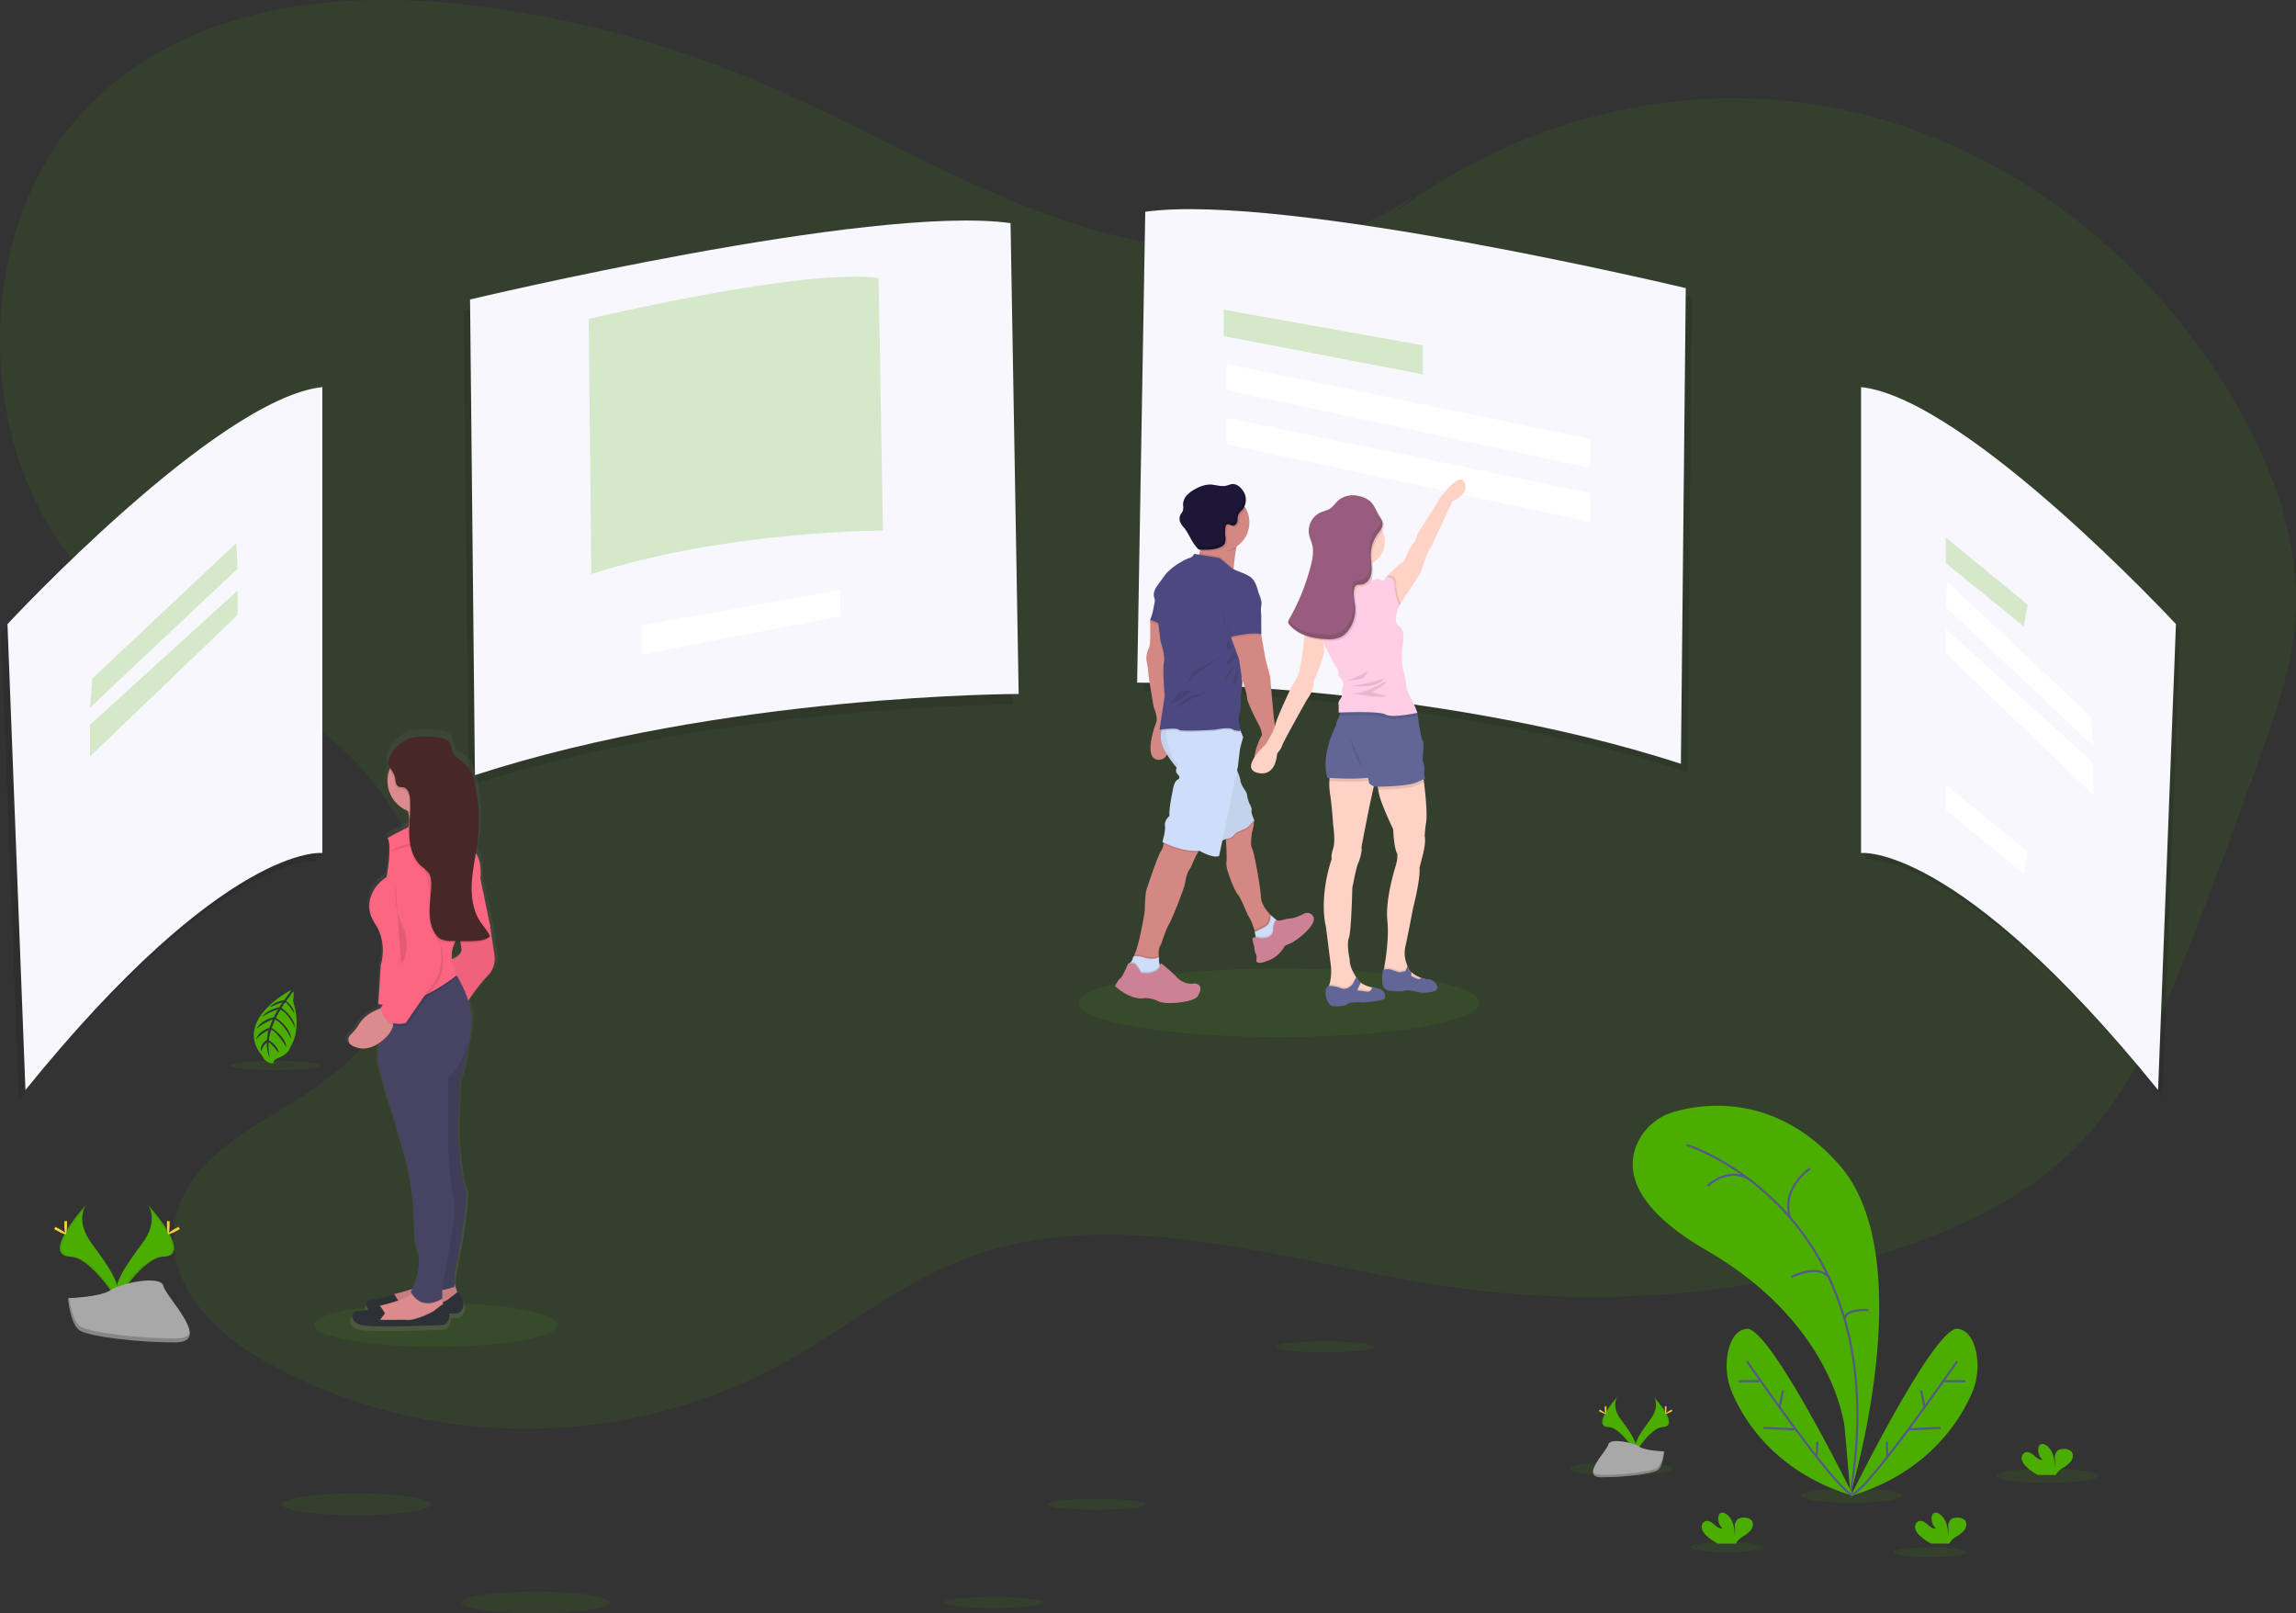 <svg data-name="Layer 1" xmlns="http://www.w3.org/2000/svg" width="1077.87" height="757.27"><rect width="100%" height="100%" fill="#333333" stroke="none"/><defs><linearGradient id="a" x1="2507.03" y1="696.19" x2="2507.03" y2="413.55" gradientTransform="matrix(-1 0 0 1 2766 0)" gradientUnits="userSpaceOnUse"><stop offset="0" stop-color="gray" stop-opacity=".25"/><stop offset=".54" stop-color="gray" stop-opacity=".12"/><stop offset="1" stop-color="gray" stop-opacity=".1"/></linearGradient></defs><path d="M663.83 91.84c-46.25 32.38-106.24 30.29-158.81 13.44S404.16 58.43 352.94 37.11A494.21 494.21 0 0 0 219.32 2.28c-65.28-7.47-138.18 1.63-183.66 54-50.65 58.29-46.76 163.45 8 217 27.87 27.22 64.36 40.58 96.18 61.83s61.3 56.52 58.59 97.52c-2.51 38-31.68 67.12-61.87 85.41-23.33 14.13-52.06 29.56-54.87 58.83-2.72 28.32 21.44 50.51 44.51 63.13 75.26 41.18 168 40.78 243-1 26.74-14.95 51.3-34.79 79.35-46.37 73.65-30.52 154.81.21 232.8 11.44a465.38 465.38 0 0 0 198-14.41c38.62-11.41 77.39-28.85 104.52-61.34 19.57-23.43 31.76-53.07 43.2-82.36q18.3-46.83 35.19-94.33c6.75-19 13.4-38.38 15.15-58.72 3.16-36.85-10.16-73.28-28.3-104.38-43.07-73.9-115.61-125.82-194.17-139.01s-161.67 12.57-222.6 68.94" fill="#4bad00" opacity=".1"/><path d="M540.65 103.4l-3.81 221s137.92 0 255.27 38.1l2.28-223.26S606.18 94.25 540.65 103.4z" opacity=".1"/><path d="M537.65 99.4l-3.81 221s137.92 0 255.27 38.1l2.28-223.26S603.18 90.25 537.65 99.4z" fill="#f7f7fd"/><path d="M471.41 109.73l3.81 221s-137.92 0-255.26 38.1l-2.29-223.26s188.21-44.94 253.74-35.84z" opacity=".1"/><path d="M474.41 104.73l3.81 221s-137.92 0-255.26 38.1l-2.29-223.26s188.21-44.94 253.74-35.84z" fill="#f7f7fd"/><path d="M412.46 130.51l2.05 118.51s-74 0-136.9 20.43l-1.23-119.73s100.94-24.09 136.08-19.21z" fill="#4bad00" opacity=".2"/><path d="M875.68 184.69v218.69s45-5.34 139.45 111.25l8.38-218.69s-98.3-105.92-147.83-111.25z" opacity=".1"/><path d="M873.68 181.69v218.69s45-5.34 139.45 111.25l8.38-218.69s-98.3-105.92-147.83-111.25z" fill="#f7f7fd"/><path d="M148.33 185.69v218.69s-44.96-5.34-139.39 111.25L.51 296.94S98.8 191.02 148.33 185.69z" opacity=".1"/><path d="M151.33 181.69v218.69s-44.96-5.34-139.39 111.25L3.51 292.94s98.29-105.92 147.82-111.25z" fill="#f7f7fd"/><path fill="#4bad00" d="M574.5 145.37l93.43 16.71v13.61l-93.43-17.94v-12.38z" opacity=".2"/><path fill="#fff" d="M394.5 276.87l-93.42 16.71v13.61l93.42-17.94v-12.38zM575.74 170.74l170.76 35.27v13.61l-170.76-36.5v-12.38zM575.74 196.11l170.76 35.26v13.62l-170.76-36.51v-12.37z"/><path fill="#4bad00" d="M913.5 252.31v12.01l36.63 29.76 1.72-10.3-38.35-31.47z" opacity=".2"/><path fill="#fff" d="M913.5 368.31v12.01l36.63 29.76 1.72-10.3-38.35-31.47zM914.08 272.91l-.58 12.02 69.25 65.23-1.14-13.73-67.53-63.52zM913.5 295.23v11.44l69.25 66.39v-14.88l-69.25-62.95z"/><path fill="#4bad00" d="M110.93 254.91l.57 12.02-69.24 65.23 1.14-13.73 67.53-63.52zM111.5 277.23v11.44l-69.24 66.39v-14.88l69.24-62.95z" opacity=".2"/><ellipse cx="204.61" cy="621.88" rx="57" ry="10.26" fill="#4bad00" opacity=".1"/><path d="M69.43 565.47s5.49 7.18-2.54 18-14.65 20-12 26.76c0 0 12.11-20.14 22-20.42s3.39-12.18-7.46-24.34z" fill="#4bad00"/><path d="M69.43 565.47a8.63 8.63 0 0 1 1.12 2.25c9.62 11.3 14.75 21.85 5.5 22.12-8.61.24-19 15.65-21.42 19.54.08.29.18.59.29.88 0 0 12.11-20.14 22-20.42s3.36-12.21-7.49-24.37z" opacity=".1"/><path d="M79.64 574.63c0 2.53-.28 4.58-.63 4.58s-.64-2.05-.64-4.58.36-1.34.71-1.34.56-1.2.56 1.34z" fill="#ffd037"/><path d="M83.15 577.63c-2.22 1.21-4.16 1.94-4.33 1.64s1.5-1.54 3.72-2.75 1.34-.33 1.51 0 1.32-.09-.9 1.11z" fill="#ffd037"/><path d="M40.41 565.47s-5.47 7.16 2.53 18.03 14.65 20 12 26.76c0 0-12.11-20.14-22-20.42s-3.37-12.21 7.47-24.37z" fill="#4bad00"/><path d="M40.41 565.47a9 9 0 0 0-1.12 2.25c-9.62 11.3-14.75 21.85-5.5 22.12 8.62.24 19 15.65 21.42 19.54a7.54 7.54 0 0 1-.29.88s-12.11-20.14-22-20.42-3.35-12.21 7.49-24.37z" opacity=".1"/><path d="M30.2 574.63c0 2.53.28 4.58.63 4.58s.64-2.05.64-4.58-.36-1.34-.71-1.34-.56-1.2-.56 1.34z" fill="#ffd037"/><path d="M26.7 577.63c2.22 1.21 4.15 1.94 4.32 1.64s-1.5-1.54-3.72-2.75-1.34-.33-1.51 0-1.31-.09.91 1.11z" fill="#ffd037"/><path d="M31.94 609.32s15.36-.47 20-3.77 23.62-7.23 24.77-1.94 23.08 26.29 5.74 26.43-40.29-2.7-44.91-5.52-5.6-15.2-5.6-15.2z" fill="#a8a8a8"/><path d="M82.76 628.2c-17.34.14-40.29-2.7-44.91-5.52-3.52-2.14-4.92-9.83-5.39-13.38h-.51s1 12.39 5.59 15.2 27.57 5.66 44.91 5.52c5 0 6.74-1.82 6.64-4.46-.69 1.61-2.6 2.61-6.33 2.64z" opacity=".2"/><ellipse cx="600.5" cy="470.71" rx="94" ry="16.1" fill="#4bad00" opacity=".1"/><path d="M581.54 253.42a13.09 13.09 0 0 0-1 3.07q-.09.4-.18.84c-.6 3.06-1 6.91-1.21 9.15-.1 1.12-.15 1.84-.15 1.84s-21.69-1.45-17.93-5.09a8 8 0 0 0 2-3.6c.11-.39.2-.78.28-1.18a20.28 20.28 0 0 0 .35-2.75v-.7a28.36 28.36 0 0 0-.21-4.49s7.05 0 12.37.57c3.58.41 6.37 1.12 5.68 2.34zM543.94 356.63c-7.39-.24-1.94-15.63-1.09-17.7s-1.26-7.14-1.26-7.14-2.5-14.66-2.5-15.62a39.15 39.15 0 0 0-.84-5.94 10 10 0 0 1 1-5.82c.85-1.33.72-6.66.72-6.66v-6.9l1.65-2.18 4.21 4 1.17 1.1 2.06 7.72-.73 11.06-.39 10.77 2.55 14.9s.89 18.66-6.55 18.41z" fill="#d38884"/><path opacity=".1" d="M546.28 294.5l-6.3-2.62v-1.02l1.64-2.18 4.22 3.98.44 1.84z"/><path d="M543.38 278.74a29.06 29.06 0 0 0-1.75 6.18 27.4 27.4 0 0 1-1.65 5.93l7 2.91z" fill="#4c4981"/><path d="M543.38 278.74a29.06 29.06 0 0 0-1.75 6.18 27.4 27.4 0 0 1-1.65 5.93l7 2.91z" opacity=".05"/><path d="M599.14 431.73l-.58 1.24s-.63 4.11-.63 4.21-1.82 2.84-1.82 2.84l-4.57 1-1.94-.24a27.28 27.28 0 0 0-.52-3.36c-.07-.31-.14-.63-.23-.95a25.68 25.68 0 0 0-3.19-7.24s-3.39-8.36-4.6-9.45-5.82-12.12-5.33-14.78c.26-1.46.05-6.36-.19-10.44-.2-3.33-.42-6.13-.42-6.13l11.51-6.8 1.34 2.11.8 1.25s0 .24-.05.64v.15a21.34 21.34 0 0 1-1 5s-.86 6.18 0 7.27 3.6 15.66 4.21 22.4v.61c.24 3.1 2.16 5.86 4.09 7.88.12.14.25.27.38.4a26.38 26.38 0 0 0 2.74 2.39z" fill="#d38884"/><path d="M589.6 440.76l1.94.24 4.57-1s1.82-2.75 1.82-2.84.63-4.21.63-4.21l.58-1.24.07-.15a24.29 24.29 0 0 1-3.14-2.59c-.11-.1-.22-.2-.32-.31s.65 4-2.83 5.79c-1.69.87-3.08 1.54-4.05 2z" opacity=".1"/><path d="M599.94 432.31l-.65 1.39s-.63 4.11-.63 4.21-1.82 2.84-1.82 2.84l-4.57 1-2.63-.31c0-.53-.09-1.28-.22-2.19-.08-.55-.19-1.16-.34-1.82 1-.45 2.55-1.19 4.54-2.22 3.49-1.79 2.83-5.79 2.83-5.79a27.57 27.57 0 0 0 2.39 2.12c.48.34.87.61 1.1.77z" fill="#ceddf9"/><path d="M599.94 432.31l-.65 1.39s-.63 4.11-.63 4.21-1.82 2.84-1.82 2.84l-4.57 1-2.63-.31c0-.53-.09-1.28-.22-2.19a9.11 9.11 0 0 1 1.66.23s6.24 1.33 6.54-3.61c.18-2.8.76-3.9 1.22-4.33.48.34.87.61 1.1.77z" opacity=".1"/><path d="M599.48 431.98s-1.55-.34-1.86 4.59-6.54 3.61-6.54 3.61-3.06-.76-3.09.51a11.88 11.88 0 0 0 .82 3.42s.18 2.94.76 3.64.21 3.3.21 3.3.24 1.94 5.06 0c0 0 4.3-.89 7.87-6.24.12-.18-.42-.73 2.7-1.85s12-8.3 11.36-11.81a3 3 0 0 0-2.12-2.52 3.65 3.65 0 0 0-2.79.38 22.09 22.09 0 0 1-2.61 1.2 12.81 12.81 0 0 1-3.72.89 14.31 14.31 0 0 0-2.89.55 6 6 0 0 1-3.16.33z" fill="#cc8294"/><path d="M564.16 398.04a8.48 8.48 0 0 0-1.76 2c-1.76 2.69-2.82 6.45-4 8.07-1.54 2.1-2 6.18-2 6.18-.41 2.68-6.09 17-7.63 19.54s-3.68 9.45-3.68 9.45c-1.31 1.64-1.23 4.08-1.1 5.24 0 .2 0 .36.06.47s0 .19 0 .19v.07l-2.1 3.57-6.68-.93-3.45-2.34a11.74 11.74 0 0 0 .75-1.43c1.85-4.12 3.16-11.48 3.16-11.48s1.86-8.4 1.72-10.36a78.49 78.49 0 0 1 .55-8s5.26-16.05 6.94-18.65a7.48 7.48 0 0 0 1.26-3.45 2.9 2.9 0 0 0 0-.75l2.26-2.25s18.6 2.55 15.7 4.86z" fill="#d38884"/><path d="M544.12 448.48v.79l-2.1 3.57-6.68-.93-3.45-2.34a11.74 11.74 0 0 0 .75-1.43c1.68-.48 5.52.88 5.52.88s4.15.79 5.9-.48c0-.01.02-.04.06-.06z" opacity=".1"/><path d="M542.49 458.01l-6.78 1.62-6.22-4.6.32-2.59a4.47 4.47 0 0 0 1.14-1 4.1 4.1 0 0 0 .9-1.86c.36-1.91 6.27.18 6.27.18s4.32.82 6-.55a10.54 10.54 0 0 0 .32 3.74 2.79 2.79 0 0 0 1 1.49c1.73 1.19-2.95 3.57-2.95 3.57z" fill="#ceddf9"/><path d="M542.49 458.01l-6.78 1.62-6.22-4.6.32-2.59a4.47 4.47 0 0 0 1.14-1h1.36c1 .1 3.5 4.55 3.5 4.55 6.14.41 8-1.6 8.63-3.08a2.79 2.79 0 0 0 1 1.49c1.73 1.23-2.95 3.61-2.95 3.61z" opacity=".1"/><path d="M535.81 456.74s-2.46-4.45-3.5-4.54a23.54 23.54 0 0 0-2.64 0s-2.72 6.45-3.72 7-2.46 3.64-2.46 3.64 7.2 7 14.16 5.63a14.43 14.43 0 0 1 6.38 1.59c3.22 1.68 16.67.41 18.31-2.54 1.22-2.22 1.71-3.83.63-5a2.92 2.92 0 0 0-2.53-.86c-1.69.23-5.49.19-8.82-3.9 0 0-6.14-5.62-6.64-5.63s.41 5.25-9.17 4.61z" fill="#cc8294"/><path d="M588.78 385.72l-.05.06c-.42.46-3.38 3.71-4.28 3.94a42.75 42.75 0 0 0-4.36 1.93s-1.82 2.43-3.27 2.55a5.71 5.71 0 0 0-1.28.34c-.2-3.33-.42-6.13-.42-6.13l11.51-6.78 1.34 2.11c.3.85.64 1.64.75 1.89z" opacity=".1"/><path d="M546.94 338.93s-4.48 5.84 0 13.59a45.27 45.27 0 0 0 9.21 11.63l15.26 31.62s4-2.18 5.46-2.3 3.27-2.54 3.27-2.54a42.36 42.36 0 0 1 4.36-1.94c1-.24 4.33-4 4.33-4s-1.67-3.63-1.3-4.6-1.09-3.4-1.09-3.4a20 20 0 0 1-1-3.75c0-1-1.58-3.27-1.58-3.27s-1.57-2.43-1.57-3.76-2.35-6.58-2.35-6.58l-.61-23z" fill="#ceddf9"/><path d="M588.78 384.99s-3.36 3.75-4.33 4a42.36 42.36 0 0 0-4.36 1.94s-1.82 2.42-3.27 2.54a11.6 11.6 0 0 0-3 1.07c-1.3.59-2.47 1.23-2.47 1.23l-15.27-31.62a33.07 33.07 0 0 1-3.71-3.8 52.47 52.47 0 0 1-5.5-7.83 13.11 13.11 0 0 1-1.74-9.43 10.85 10.85 0 0 1 1.74-4.15l10.86-.77 21.63-1.54.18 6.81.4 16.19s.35.81.79 1.88a20.55 20.55 0 0 1 1.51 4.66c0 1.34 1.57 3.76 1.57 3.76s1.58 2.3 1.58 3.27a20.28 20.28 0 0 0 1 3.76s1.46 2.42 1.1 3.38 1.29 4.65 1.29 4.65z" opacity=".05"/><path d="M564.16 398.04a8.48 8.48 0 0 0-1.76 2c-6.59.48-14.25-3-16.24-3.92a2.9 2.9 0 0 0 0-.75l2.26-2.25s18.64 2.61 15.74 4.92z" opacity=".1"/><path d="M583.6 346.1s-1 3.39-1.33 4.84-1.09 8.61-1.09 8.61l-.42 2-6.92 33-1.51 7.17c-2.66 1.46-9.32-2.43-9.32-2.43-7.76.86-17.33-4.11-17.33-4.11s1.57-5.09 1.21-7.63 2.18-4.61 2.18-4.61c-.6-2.3 1.57-12.36 1.57-12.36s.49-3.75 2.31-4.72-.24-2.42-.73-3.28a3.71 3.71 0 0 1 .17-2.22 16.44 16.44 0 0 1 .56-1.65c-4.62-4.62-5.33-11.84-5.34-15.85a25.62 25.62 0 0 1 .13-2.93l10-1.75 21.85-3.82 2.23 6.86.56 1.72z" fill="#ceddf9"/><path d="M581.54 253.42a13.09 13.09 0 0 0-1 3.07q-.09.4-.18.84c-2.11 1.37-3.41 1.38-6.11 1.38-.93 0-1.45-1.78-2.33-2 0 0-1.32-4.76-1.69-.75-2.54-.52-4.73 1.46-6.53-.27v-.7a28.36 28.36 0 0 0-.21-4.49s7.05 0 12.37.57c3.58.42 6.37 1.13 5.68 2.35z" opacity=".1"/><path d="M586.54 245.26a13.52 13.52 0 0 1-16.21 13.23 13.5 13.5 0 1 1 14.48-19.86 13.26 13.26 0 0 1 1.73 6.63z" fill="#d38884"/><path d="M579.15 266.48c-.1 1.12-.15 1.84-.15 1.84s-21.69-1.45-17.93-5.09a8 8 0 0 0 2-3.6l9.41 1.54s2.66 2.06 4.72 4a8.55 8.55 0 0 0 1.95 1.31zM582.39 343.63a7 7 0 0 1-2.85-.21 5.78 5.78 0 0 1-1.15-.51c-1.82-1.09-7.87.25-7.87.25s-16.48 1.09-17.21 0c-.41-.63-3.32-.54-5.7-.35-1 .08-1.85.18-2.46.24a10.85 10.85 0 0 1 1.74-4.15l10.86-.77 21.85-3.82 2.23 6.86a24.63 24.63 0 0 0 .56 2.46z" opacity=".1"/><path d="M572.45 261.9l-11.82-1.94a3.52 3.52 0 0 1-2.23 1.94c-1.57.36-8.6 4-11.75 8.36l-3.15 4.37s-2.55 3.15-1.7 5.69 1.82 11.15 1.82 11.15l1.21 9.57s2.3 6.91 1.58 9.94.36 15.75.36 15.75l-2.42 15.75s8.23-1.09 9 0 17.21 0 17.21 0 6-1.34 7.87-.25a6.58 6.58 0 0 0 4 .73s-1.45-5-.61-7.75.61-7.88.61-7.88 1.21-7.39.6-8.72 1.34-6.18 1.34-6.18l6.42-33.8s-.78-6.06-4.21-8.12-7.3-2.67-9.36-4.6-4.77-4.01-4.77-4.01z" fill="#4c4981"/><path d="M577.94 295.22v4l3.73 10.06 1.35 9.33s2.43 6.66 2.43 9 5.93 13.45 5.93 13.45 1.62 3.76.81 4.48-7.83 16.72 1 16.24 6.06-17.2 6.06-17.2l-1.21-7.27s-1.7-18.18-1.7-19.51c0 0-2.18-7.75-2.42-9.45s-1.82-10.3-1.82-10.3l-1.33-5.57z" fill="#d38884"/><path opacity=".1" d="M573.69 307.82l-13.17 7.54-4.09 6.18 5.45-5.54 11.81-8.18zM569.7 322.26s-6 3.91-8.82 3.91-9.36 6.72-9.36 6.72 9.27-6 10-5.81 8.18-4.82 8.18-4.82zM554.34 324.35s-5.63 5.09-4.18 5.64 9-5.64 9-5.64zM579.24 306.18s-4.36 5.91-3.18 5.82 4.54-3.46 4.54-3.46zM579.87 312s-4.72 5.36-4.54 6.72 4.54-6.72 4.54-6.72zM581.06 314.68s-3.18 5.68-1.82 6.86 1.82-6.86 1.82-6.86zM576.94 300.09s-2.37 4-.64 4.27 1.9 0 1.9 0zM577.6 285.46a41.76 41.76 0 0 1-2.42 7.13 33.06 33.06 0 0 1-.94-3.57 24.36 24.36 0 0 1 3.36-3.56zM584.81 238.63a5.88 5.88 0 0 1-.91 1.41 10.44 10.44 0 0 0-1.64 1.88 10.09 10.09 0 0 0-.59 3.21c-.18 1.08-.86 2.28-2 2.31a4.06 4.06 0 0 1-1.6-.48 1.63 1.63 0 0 0-1.59.05 1.78 1.78 0 0 0-.51 1.2 15.87 15.87 0 0 0-.16 2.84c0 .38 0 .75.06 1.13a6.35 6.35 0 0 1-.21 3.6 4.36 4.36 0 0 1-2.24 1.8 13.85 13.85 0 0 1-3.14.88 34.52 34.52 0 0 1-6.19.2 1.53 1.53 0 0 1-.56-.09.79.79 0 0 1-.24-.15 18.93 18.93 0 0 0 .37-3.45 13.5 13.5 0 1 1 21.15-16.34z"/><path d="M579.17 227.2c-1.24-.13-2.41.53-3.63.8-2.51.55-5.08-.59-7.66-.58a14.22 14.22 0 0 0-6.3 1.88 15.21 15.21 0 0 0-4.2 2.94 6.85 6.85 0 0 0-2 4.62 7.57 7.57 0 0 1-.09 3 8.45 8.45 0 0 1-.92 1.4 4.16 4.16 0 0 0-.43 3.47 11.51 11.51 0 0 0 2.07 3.1c1.66 2.13 2.7 4.68 4.19 6.94a21.6 21.6 0 0 0 2.18 2.77 1.54 1.54 0 0 0 .47.37 1.44 1.44 0 0 0 .55.08c3.16.09 6.43.16 9.34-1.08a4.27 4.27 0 0 0 2.24-1.8 6.35 6.35 0 0 0 .22-3.6 16.49 16.49 0 0 1 .09-4 1.76 1.76 0 0 1 .51-1.19 1.6 1.6 0 0 1 1.6-.05 4.36 4.36 0 0 0 1.59.48c1.09 0 1.78-1.24 2-2.32a5.44 5.44 0 0 1 2.23-5.09 7.7 7.7 0 0 0 1.37-6.83c-.72-2.25-2.92-5.06-5.42-5.31z" fill="#1e1637"/><path d="M592.14 284.63a15.74 15.74 0 0 0 0 5c-.12 1.34 0 8.73 0 8.73-4-1.22-14.17 1.21-14.17 1.21l-1.21-3.63a9 9 0 0 1-1.52-3 33.25 33.25 0 0 1-.94-3.58 74.25 74.25 0 0 1-1.19-7.61c-.51-3.85 5.22-8 9.56-10.3s8.14 7.51 8.14 7.51 1.81 3.77 1.33 5.67z" opacity=".1"/><path d="M592.14 283.94a15.79 15.79 0 0 0 0 5c-.12 1.33 0 8.72 0 8.72-4-1.21-14.17 1.21-14.17 1.21l-1.21-3.63a8.9 8.9 0 0 1-1.52-3 33.06 33.06 0 0 1-.94-3.57 74.69 74.69 0 0 1-1.19-7.61c-.51-3.86 5.22-8 9.56-10.31s8.14 7.51 8.14 7.51 1.81 3.74 1.33 5.68z" fill="#4c4981"/><path d="M584.45 232.51a8 8 0 0 0-.89-1.95c.06.17.12.33.17.5a7.7 7.7 0 0 1-1.37 6.83 5.44 5.44 0 0 0-2.23 5.09c-.17 1.08-.86 2.27-2 2.31a4.06 4.06 0 0 1-1.6-.48 1.63 1.63 0 0 0-1.59.05 1.78 1.78 0 0 0-.51 1.2 16.4 16.4 0 0 0-.09 4c.11 1.22.35 2.53-.22 3.61a4.45 4.45 0 0 1-2.24 1.8c-2.91 1.24-6.18 1.17-9.34 1.08a1.45 1.45 0 0 1-.55-.09 1.29 1.29 0 0 1-.47-.37 19.4 19.4 0 0 1-2.18-2.77c-1.49-2.26-2.53-4.8-4.19-6.94-.45-.58-1-1.15-1.37-1.76v.12a11.07 11.07 0 0 0 2.07 3.1c1.65 2.13 2.7 4.68 4.18 6.94a20.83 20.83 0 0 0 2.19 2.77 1.5 1.5 0 0 0 .46.37 1.47 1.47 0 0 0 .55.08c3.16.09 6.44.16 9.34-1.08a4.27 4.27 0 0 0 2.24-1.8 6.35 6.35 0 0 0 .22-3.6 17.58 17.58 0 0 1 .09-4 1.85 1.85 0 0 1 .51-1.19 1.6 1.6 0 0 1 1.6-.05 4.36 4.36 0 0 0 1.59.48c1.1 0 1.78-1.24 2-2.32a9.82 9.82 0 0 1 .59-3.21 10.06 10.06 0 0 1 1.64-1.88 7.72 7.72 0 0 0 1.4-6.84z" opacity=".2"/><path d="M681.94 235.14l-8.64 18.36s-1.27 3.45-2.09 4.09-4.45 11.54-4.45 11.54l-9.27 14.28-.63 1-3.63-1-2.55-9.52.15-2.76v-.35s5.72-6 7-6.45c0 0 1 .12 2.9-4.53s3.64-5.65 3.64-5.65l1-3.36 10.73-17.09s9-12.89 11.45-7.17-5.61 8.61-5.61 8.61zM646.06 365.56a2.07 2.07 0 0 1-.29.88c-1 1.46-6.63 31.17-6.63 31.17.45 2-.82 6-1.64 7.82s-2.64 11.26-2.64 11.26-.45 20.36-1.62 23.54.37 10 .37 10c-.11 3.13 1.77 6.45 2.89 8.13l.22.32c.36.52.6.82.6.82a4.84 4.84 0 0 0 1.27 1.57l.26.2a14.68 14.68 0 0 0 5.09 2.15h.18c.72.16 1.2.23 1.2.23l.45 2.46-4.81 1-9.18.63s-10.82.83-8.36-4a7.65 7.65 0 0 0 .44-1 7.61 7.61 0 0 0 .25-.72c1.48-4.63.48-10.26.48-10.26l-2.09-16.44c-3.45-15.27 2.71-32.26 2.71-32.26s-.53-1.36.65-4.81 0-11 0-11-.63-9.72-1.45-14.53a29.46 29.46 0 0 1-.33-6.13 30.51 30.51 0 0 1 .33-3.58l20.71-2.75s1.19 3.37.94 5.3z" fill="#ffd2c6"/><path d="M645.77 466.13l-4.81 1-9.18.63s-10.82.83-8.36-4a7.65 7.65 0 0 0 .44-1 7.61 7.61 0 0 0 .25-.72 17 17 0 0 1 5.48 1.1c3.08 1.19 5.4-1.91 5.4-1.91l1.5-2.86.22-.41c.36.52.6.82.6.82a5 5 0 0 0 1.53 1.77l-.26.53-1.45 3.06s1.86.19 4.4.6a2 2 0 0 0 2.4-1.31h.18c.72.16 1.2.23 1.2.23z" opacity=".1"/><path d="M650.22 468.39c-.36 1.64-10.49 2.14-10.49 2.14s-5.64-.54-7.22.77-6.23 1-6.41 1-2.63-.09-3.59-4.49 1.25-5 1.35-5.07a16.59 16.59 0 0 1 5.73 1.11c3.08 1.19 5.4-1.91 5.4-1.91l1.72-3.27c.36.52.6.82.6.82a5 5 0 0 0 1.53 1.77l-1.71 3.59s1.86.19 4.4.59a2.11 2.11 0 0 0 2.58-2 2.41 2.41 0 0 0 0-.27s1.58.46 3.54 1a3.65 3.65 0 0 1 2.57 4.22z" fill="#626696"/><path d="M669.31 387.22c-.24 1.45-.49 5.21-.49 5.21.85 3.15-1.33 10.63-1.33 10.63l-1.09 4.27c.48 5.45-3 18.78-3 18.78s-2.33 12.36-3.54 17.69a14.63 14.63 0 0 0 .63 8.91l.09.22c0 .1.05.2.07.3a3.09 3.09 0 0 0 .14.43 6.39 6.39 0 0 0 1.19 2 5.89 5.89 0 0 0 .65.67 13.21 13.21 0 0 0 3.86 2.38l.61.24a18.85 18.85 0 0 0 1.93.6h.22l-.49 2.86-6.42-1.65-8.6-2.79-4.17-2.34s0-.23.13-.67a.22.22 0 0 0 0-.08c0-.19.08-.41.13-.67.66-3.75 2.3-14.24 1.48-22-1-9.57 3-22.78 3.93-25.92a15.67 15.67 0 0 0 .73-5.58c-1.58-2.3-1.94-11.51-1.94-11.51s-2.91-5.94-5.31-12.24a31.27 31.27 0 0 1-1.73-6.37 21.59 21.59 0 0 1-.35-4.65s19.51-17.81 21.65-.57c.07.59.14 1.14.21 1.69 1.9 15.85 1.04 18.75.81 20.16z" fill="#ffd2c6"/><path d="M669.31 459.63l-.49 2.86-6.42-1.65-8.6-2.79-4.23-2.42s0-.23.13-.67a.22.22 0 0 0 0-.08c0-.19.08-.41.13-.67h.6a7.9 7.9 0 0 1 3.6.49c1.4.52 3.24 1.12 3.61.87a4.56 4.56 0 0 1 2.06-.36l.89-2 .14-.3a6.28 6.28 0 0 0 1.19 2 7.71 7.71 0 0 0 .69.71v.69l-.05 1a12.52 12.52 0 0 0 3.09 1.42 1.78 1.78 0 0 0 .86 0l.61.24a18.85 18.85 0 0 0 1.93.6z" opacity=".1"/><path d="M666.09 465.76c-1.79-.51-6.11-1.34-6.81-.7s-6.69 0-6.69 0a3.64 3.64 0 0 1-3.09-1.81c-1.25-1.94-.24-8.21-.24-8.21h.44l.74-.08a8 8 0 0 1 3.6.48c1.4.53 3.24 1.13 3.61.88a4.47 4.47 0 0 1 2.06-.37l1-2.25a6.39 6.39 0 0 0 1.19 2 6.52 6.52 0 0 0 .69.7l-.09 1.67a12.79 12.79 0 0 0 3.09 1.43 1.25 1.25 0 0 0 1.48-.47 1.19 1.19 0 0 0 .11-.25 11.06 11.06 0 0 0 2.54.84 4.64 4.64 0 0 1 5 3.56c.95 2.79-6.84 3.09-8.63 2.58z" fill="#626696"/><path d="M646.06 365.56l-1.11.34a15.5 15.5 0 0 1-2.67.56c-5.74.81-15.19.32-18.19.13a30.51 30.51 0 0 1 .33-3.58l20.71-2.75s1.18 3.37.93 5.3z" opacity=".1"/><path d="M664.13 360.53s-7.6 1.18-13.79 2.53c-2.06.45-4 .93-5.39 1.38a16.43 16.43 0 0 1-2.67.57c-6.89 1-19.13.07-19.13.07-3.36-10.9 4.08-24.63 4.08-24.63-.17-1.09 1.55-4.44 1.55-4.44v-.11l1.06-3.89h28.25l.35 1.67.72 3.4 4.44 21.07z" fill="#626696"/><path d="M668.51 367.14l-.17.07-3.31 1.47c-3.58 1.65-14.29 2-18 2a21.59 21.59 0 0 1-.35-4.65s19.51-17.81 21.65-.57c.04.58.11 1.17.18 1.68z" opacity=".1"/><path d="M669.03 365.45l-.69.31-3.31 1.47c-3.64 1.68-14.7 2-18.24 2h-.93c-1.63-.05-3.27-1.58-3.27-2 0-.22-.17-1.3-.31-2.22-.13-.74-.23-1.38-.23-1.38a87.45 87.45 0 0 1-11-5.69c-2.77-1.89-2.07-15.32-1.54-22.07.19-2.33.36-3.86.36-3.86l28.6 1.67 4 .23 2.29.51.61.13s1.65 12 2.46 13 .28 4.36.18 6.28a11.42 11.42 0 0 1-.27 2.45s1.18 3.36.91 5.24a10.47 10.47 0 0 0 .38 3.93z" fill="#626696"/><circle cx="638.41" cy="254.14" r="11.72" fill="#ffd2c6"/><path d="M632.69 259.02s.81 11.1-1.46 13.65a103.38 103.38 0 0 1-8.18 7.36l1.82 7.54 10.27 1.18 12-12.81-2.73-3.31s-2.09-7.09-.37-10.63-11.35-2.98-11.35-2.98z" fill="#ffd2c6"/><path d="M657.49 283.41l-.63 1-3.63-1-2.55-9.52.15-2.76.75-1.08s4 .09 3.83 3.73c-.17 3.18 1.65 8.42 2.08 9.63zM665.39 336.01s-2.89.64-6.2 1.07-7.13.66-8.7-.26c-2.63-1.56-16.88-1.11-21-.95h-.7l1.06-3.89h28.25l.35 1.67 4 .23 2.29.51c.42.98.65 1.62.65 1.62z" opacity=".1"/><path d="M650.86 270.76s4 .09 3.82 3.73 2.18 9.9 2.18 9.9l-.91 2.09s-1.27 5.09-.27 6.36 4.63 1.27 2.54 11.72c0 0-.45 7.82.64 10.36s1.09 8.63 2.72 11.18a60.33 60.33 0 0 1 3.82 8.45s-11.81 2.63-14.9.82-22.08-.91-22.08-.91.09-3.18 0-3.55a2.94 2.94 0 0 1 .45-2.31c.64-.87 1.64-2.32 1.09-3.59s1.36-3.15.36-5.12-2.21-2.36-2-3.44a4.63 4.63 0 0 0-1.12-3.44c-.72-.91-5.63-10.51-5.63-10.51l-.82-4.48s-6.32-4.63-6.2-6.81 2.39-5.21 2.39-5.21l6.08-6s3.37 3.63 6.64 2.36 10.3-7.36 10.3-7.36 2.51-1.36 2.69-2.36 1.73-.09 1.73-.09 2.27-1.25 2.72-.81a8 8 0 0 0 2.46.81z" fill="#ffcde5"/><path d="M616.51 289.69l-1.93 1.52a25.55 25.55 0 0 0-2.43 9.9 130.57 130.57 0 0 1-2.45 15.34l-3.82 6.83s-6.27 13.17-7.09 16.67-4.54 9.41-4.54 9.41-12.63 11.35-3.82 13.4 9.09-9 9.09-9 2-2.27 2.39-3.82 11.51-21.31 11.51-21.31 3.91-5.32 3.09-8.14c0 0 5.09-12 5.09-15a52.71 52.71 0 0 0-.82-7.48l.82-6.27z" fill="#ffd2c6"/><path d="M642.68 314.74s-8.9 4.66-10.63 4.91 7.54-1 7.54-1zM649.94 318.37s-11.81 4-17 3.28c0-.02 12.92 2.45 17-3.28z" opacity=".1"/><path d="M650.68 319.68s-10.64 6.69-16.9 5.6c0 0 14.63 2.91 16.9 1.36l-6.54-1.81s7.26-3.85 6.54-5.15zM638.43 233.51a11.06 11.06 0 0 0-9 1.69c-1.82 1.43-3 3.62-5.08 4.69a27.21 27.21 0 0 1-3.32 1.17 9.59 9.59 0 0 0-5.85 10.32c.32 1.8 1.16 3.46 1.58 5.24.74 3.17.08 6.49-.72 9.65a101.73 101.73 0 0 1-10.1 25.05 2.66 2.66 0 0 0-.5 1.68 2.47 2.47 0 0 0 .62 1.07c4.2 4.85 11 6.52 17.45 6.74a13.48 13.48 0 0 0 6.92-1.15 10.48 10.48 0 0 0 3.37-3.09 16.42 16.42 0 0 0 3.14-10.56c-.17-3.05-1.19-6.13-.42-9.08a2.32 2.32 0 0 1 .54-1.11c.69-.71 1.84-.52 2.82-.64 2.67-.31 4.39-3.12 4.71-5.79s-.35-5.35-.37-8a16.86 16.86 0 0 1 3.17-9.89c.89-1.22 2-2.42 2.32-3.95.38-1.92-.73-3.33-1.69-4.84-1.49-2.36-2.22-5.11-4.49-6.91a12.11 12.11 0 0 0-5.1-2.29z" opacity=".1"/><path d="M637.7 232.78a11 11 0 0 0-8.94 1.69c-1.82 1.44-3 3.63-5.09 4.7a29 29 0 0 1-3.32 1.16 9.59 9.59 0 0 0-5.85 10.3c.32 1.8 1.16 3.46 1.58 5.24.74 3.17.09 6.49-.72 9.65a101.54 101.54 0 0 1-10.09 25 2.56 2.56 0 0 0-.5 1.68 2.31 2.31 0 0 0 .61 1.07c4.2 4.86 11 6.52 17.45 6.74a13.55 13.55 0 0 0 6.92-1.14 10.62 10.62 0 0 0 3.37-3.1 16.43 16.43 0 0 0 3.13-10.56c-.18-3-1.2-6.13-.43-9.08a2.51 2.51 0 0 1 .54-1.11c.7-.71 1.84-.52 2.83-.63 2.66-.31 4.38-3.13 4.7-5.79s-.35-5.35-.36-8a16.76 16.76 0 0 1 3.17-9.88c.88-1.23 2-2.43 2.32-4 .37-1.92-.74-3.32-1.7-4.84-1.49-2.35-2.22-5.11-4.49-6.91a12.11 12.11 0 0 0-5.13-2.19z" fill="#985c7e"/><path d="M633.78 346.39s2.33 10.91 6.21 13.87z" opacity=".1"/><g opacity=".1"><path d="M615.19 253.09a20.8 20.8 0 0 0-.41-1.27c.16.43.26.81.41 1.27zM648.34 243.63a4 4 0 0 1 0 1c-.3 1.53-1.43 2.73-2.32 3.95a16.89 16.89 0 0 0-3.17 9.89c0 2.69.68 5.37.36 8s-2 5.48-4.7 5.78c-1 .12-2.13-.07-2.82.64a2.53 2.53 0 0 0-.55 1.11c-.77 2.95.26 6 .43 9.08a16.43 16.43 0 0 1-3.18 10.55 10.37 10.37 0 0 1-3.37 3.09 13.43 13.43 0 0 1-6.91 1.15c-6.31-.21-13-1.84-17.24-6.51a1.66 1.66 0 0 0-.1.88 2.31 2.31 0 0 0 .61 1.07c4.2 4.86 11 6.52 17.45 6.74a13.55 13.55 0 0 0 6.92-1.14 10.62 10.62 0 0 0 3.37-3.1 16.43 16.43 0 0 0 3.13-10.56c-.18-3-1.2-6.13-.43-9.08a2.51 2.51 0 0 1 .54-1.11c.7-.71 1.84-.52 2.83-.63 2.66-.31 4.38-3.13 4.7-5.79s-.35-5.35-.36-8a16.76 16.76 0 0 1 3.17-9.88c.88-1.23 2-2.43 2.32-4a4.49 4.49 0 0 0-.68-3.13z"/></g><ellipse cx="129.18" cy="500.1" rx="21.16" ry="2.14" fill="#4bad00" opacity=".1"/><path d="M136.58 464.72s-27.6 14.26-13.34 31a5.3 5.3 0 0 0 5.22 3.39s-.78-1.41 2.19-2.54a14.43 14.43 0 0 0 3-1.58 7 7 0 0 0 2.67-3.57s5.65-7.55 1.27-21.52c0 0 .57-4 .07-4.59l-3.35 4.59s3.47 2.33 3.87 5.75c0 0-3.61-5.74-4.4-5.08-.16.13-1.66 2.51-1.66 2.51s6 4.08 6.45 9.37c0 0-3.38-7.41-7-8.47l-2.06 3.73s6.56 4 7.3 10c0 0-3.81-7.62-7.7-9.15l-1.53 3.94s6.32 4 6.9 9c0 0-5.29-8.36-7.19-8.09 0 0-1.19 3.7-1 4.84 0 0 4.48 3 4.56 5.93 0 0-4.13-5.22-4.77-4.87 0 0-.26 5.24 1 8a15.9 15.9 0 0 1-1.83-8 8.69 8.69 0 0 0-2.64 4.26s-1.19-2.89 2.72-5.53c0 0 .37-4.08.82-4.58 0 0-4.23 2.06-6 4.6 0 0 .66-3.78 6.4-5.66l1.46-4s-5.74 2.43-7.52 4.57c0 0 1.28-3.75 8-5.55l2-3.68s-5.1 1.72-7.59 3.68c0 0 1.93-3.23 8.2-4.71l1.62-2.31s-3.71 1.33-4.74 1.8-1.24.24-1.24.24a13.28 13.28 0 0 1 6.64-3s3.45-4.47 3.2-4.72z" fill="#4bad00"/><path d="M224.83 561.47c2.89 1.71 7.41 2.82 13.1-.85l-.06 8.11c.41 5.57 7.28 25.83 7.28 25.83l4.85 16.68a130.43 130.43 0 0 1 5.34 36.27 34.66 34.66 0 0 0 1.55 11.42c2.58 7-1 16-2.58 19.33-2.88 1-5.85 1.75-8 2.25a5.48 5.48 0 0 0-.72.22v-.05s-7.28 2.89-10.52 2.49c-2.41-.3-3.92 2.71-2 4.92a14.67 14.67 0 0 1-4.85.64c-3.24-.4-4.85 5.17 1.21 6.76s40.46 0 40.46 0a4.88 4.88 0 0 0 2.59-5.39c2.64-.1 4.29-.18 4.29-.18s6.07-2.78 0-10.33l-.32.25-1.3-3.82v-5.17s7.69-37 5.26-41.32-3.64-26.62-3.64-26.62l.81-24.24c2.19-4.53 3.32-11.62 3.89-17.17a36.58 36.58 0 0 0 1.55-8.15c.09-1.3.17-2.67.22-4.09a27.45 27.45 0 0 0-1.47-9.15 90.44 90.44 0 0 1 9.16-11.51 11.79 11.79 0 0 0 3.64-10.33l-2-13.51-4.86-23c.61-6.4-.72-10.08-2.2-12.16.35-2.06.68-4.13.93-6.2a79.35 79.35 0 0 0-1.42-27c-.7-3.09-1.66-6.26-3.82-8.6-2.46-2.65-6.44-4.27-7.35-7.74a25.21 25.21 0 0 0-.56-2.61c-.89-2.28-3.7-3.1-6.16-3.4-4.38-.53-10.71-.94-14.92.78-2.93 1.21-7 4.51-8.59 8.06a6.91 6.91 0 0 0-1 5 6.56 6.56 0 0 0 .7 1.69 15.22 15.22 0 0 0-1 5.33 15.51 15.51 0 0 0 9.9 14.38c.09.3.18.6.26.9a15 15 0 0 1 .39 2.16c-.07 1.41-.16 2.82-.23 4.22a4.74 4.74 0 0 1-.15.57 103.79 103.79 0 0 0-10.17 5.19c2.43 3.57-.4 18.67-.4 18.67-6.07 3.58-12.14 12.72-5.67 22.25s2.83 19.75 2.83 19.75l-1 15.54-.2 3.1h.08l-.08 1.18h.17v1.27c-2.85 1-7 3.14-9.47 7a25.08 25.08 0 0 1-4.24 5.2 3.12 3.12 0 0 0 .49 5.18zm48.85-41.28a14.75 14.75 0 0 1 1.44-7.81h2.86c.1.67.21 1.31.35 1.89.82 3.54-2.46 5.21-4.65 5.92z" transform="translate(-61.06 -71.37)" fill="url(#a)"/><path d="M213.42 602.83l1.56 4.67-5.04 5.06-16.74 3.89-12.07-1.17.78-4.28a5.15 5.15 0 0 1 3.83-3.77c5-1.17 14.42-3.82 16.41-7.52z" fill="#db8b8b"/><path d="M213.42 602.83l1.56 4.67-5.04 5.06-16.74 3.89-12.07-1.17.78-4.28a5.15 5.15 0 0 1 3.83-3.77c5-1.17 14.42-3.82 16.41-7.52z" opacity=".1"/><path d="M185 614.12l2.34-3.12-2.34-3.6s-7 2.82-10.12 2.43-4.67 5.07 1.17 6.62 38.93 0 38.93 0 5.84-2.72 0-10.12l-5.04 3.89s-8.57 4.68-12.85 3.9z" fill="#2e3037"/><path d="M174.49 620.74l12.07 1.16 16.74-3.89 5.06-5.06-.41-1.24-.58-1.74-.56-1.69-11.29-3.12a7 7 0 0 1-2.29 2.3c-3.67 2.5-10.26 4.31-14.12 5.22l-.49.14a5.17 5.17 0 0 0-2 1.21 5.12 5.12 0 0 0-1.39 2.42z" fill="#db8b8b"/><path d="M174.49 620.74l12.07 1.16 16.74-3.89 5.06-5.06-.41-1.24-4.65 3.57s-8.56 4.68-12.85 3.9h-12.06l2.33-3.12-2.1-3.24a5.17 5.17 0 0 0-2 1.21 5.12 5.12 0 0 0-1.39 2.42z" opacity=".1"/><path d="M178.39 619.57l2.33-3.12-2.33-3.6s-7 2.82-10.13 2.43-4.67 5.07 1.17 6.62 38.93 0 38.93 0 5.84-2.72 0-10.12l-5.06 3.85s-8.56 4.68-12.85 3.9z" fill="#2e3037"/><path d="M188.12 393.77s18.69 1.94 16-5.84a14.15 14.15 0 0 1-.58-6.88 19.11 19.11 0 0 1 3.31-7.92l-17.52 2.73a22.1 22.1 0 0 1 2.37 5.62c2.05 8.26-3.58 12.29-3.58 12.29z" fill="#db8b8b"/><path d="M220.04 482.53s-.39 16.74-4.28 24.92l-.82 23.74s1.17 21.8 3.5 26.09-5.06 40.49-5.06 40.49v6.22s-12.45 4.68-16-.77l3.56-46.33-1.53-64.26z" fill="#474463"/><path d="M220.04 482.53s-.39 16.74-4.28 24.92l-.82 23.74s1.17 21.8 3.5 26.09-5.06 40.49-5.06 40.49v6.22s-12.45 4.68-16-.77l3.56-46.33-1.53-64.26z" opacity=".1"/><path d="M227.83 428.8l2.33 6.23 1.95 13.24a11.7 11.7 0 0 1-3.5 10.12c-4.67 4.67-10.9 14.41-10.9 14.41l-7.4-22.17s7.4-1.17 6.23-6.23-.78-14.41-.78-14.41z" fill="#fc6681"/><path d="M227.83 428.8l2.33 6.23 1.95 13.24a11.7 11.7 0 0 1-3.5 10.12c-4.67 4.67-10.9 14.41-10.9 14.41l-7.4-22.17s7.4-1.17 6.23-6.23-.78-14.41-.78-14.41z" opacity=".05"/><path d="M193.23 607.46c5 7.86 12.76 3.4 14.14 2.51l-.56-1.69-11.29-3.12a7 7 0 0 1-2.29 2.3z" opacity=".1"/><path d="M177.61 497.71c.39 5.45 7 25.31 7 25.31l4.67 16.34a129.57 129.57 0 0 1 5.13 35.54 35 35 0 0 0 1.53 11.19c3.12 8.56-3.11 20.24-3.11 20.24 5.45 9.73 14.79 3.12 14.79 3.12v-6.23s7.4-33.87 5.45-40.49-2.72-24.53-2.72-24.53v-32.31a36.72 36.72 0 0 0 10.64-23.26c.1-1.27.17-2.61.22-4 .32-8.79-5.69-19.08-8-22.76-.56-.88-.91-1.38-.91-1.38l-34.42 13.64h-.08v4.28z" fill="#474463"/><path d="M189.29 375.86a22.1 22.1 0 0 1 2.37 5.62 15.15 15.15 0 0 0 11.84-.43 19.11 19.11 0 0 1 3.31-7.92z" opacity=".1"/><circle cx="197.07" cy="366.52" r="15.18" fill="#db8b8b"/><path d="M177.61 472.41h.16c16.33 3.35 36.82-13.66 36.82-13.66a20.87 20.87 0 0 1-1.42-2.9c-.56-.88-.91-1.38-.91-1.38l-34.38 13.66-.09 1.36z" opacity=".1"/><path d="M181.94 393.38s21.8-13.24 28.81-7.79l9.73 12.46s6.23 1.94 5.06 14.4l4.67 22.58-14 3.51s-8.27 7.78-1.62 19.09c0 0-20.63 17.13-37 13.63l1.16-18.3s3.51-10.12-2.72-19.46-.39-18.3 5.45-21.81c.02-.06 2.75-14.81.46-18.31z" fill="#fc6681"/><path d="M180.72 472.8s-8.17 1.55-12.07 7.78a24.05 24.05 0 0 1-4.07 5.09 3.09 3.09 0 0 0 .48 4.93c3.09 1.85 8.13 3 14.49-2.23 10.9-8.96 1.17-15.57 1.17-15.57z" fill="#db8b8b"/><path d="M192.79 400.77s7.79-.78 9.73 19.47 5.06 24.92 5.06 24.92 1.95 10.51-2.72 16.74-13.63 19.46-13.63 19.46-9.73 2.73-11.68-7l12.07-22.58s1.95-7.78-2.72-13.23-8.18-41.67 3.89-37.78z" opacity=".1"/><path d="M192.01 399.63s7.79-.78 9.73 19.46 5.07 24.92 5.07 24.92 1.94 10.51-2.73 16.74-13.63 19.46-13.63 19.46-9.73 2.73-11.68-7l12.07-22.58s1.95-7.79-2.72-13.24-8.18-41.68 3.89-37.76z" fill="#fc6681"/><path d="M185.59 414.2s-.78 12.07 2.72 18.69 3.51 15.18 0 19.86M183.64 399.41s3.12-3.11 12.07-3.5 12.85-3.12 12.85-3.12" opacity=".1"/><path d="M205.3 346.89c2.36.29 5.07 1.1 5.92 3.33a24.77 24.77 0 0 1 .54 2.56c.88 3.4 4.71 5 7.07 7.59 2.09 2.29 3 5.4 3.68 8.42a79.19 79.19 0 0 1 1.37 26.45c-.76 6.46-2.31 12.82-2.75 19.3s.36 13.31 3.91 18.76c1.52 2.34 3.53 4.4 4.61 7-2.23 1.81-5.31 2.07-8.18 2.17q-5 .16-10 0a10.7 10.7 0 0 1-5.11-1.06 7.81 7.81 0 0 1-2.68-2.88c-1.91-3.25-2.4-7.15-2.32-10.93s.68-7.52.75-11.29c0-2.06-.12-4.24-1.3-5.92a19.19 19.19 0 0 0-3.27-3c-4.16-3.69-5.59-9.62-5.73-15.18s.77-11.14.3-16.69c-.18-2.17-1-4.78-3.13-5.2a13.57 13.57 0 0 1-2-.26c-1.72-.66-1.55-3.08-2-4.85-.55-2-2.24-3.52-2.72-5.53-1.12-4.71 4.87-10.33 8.8-12s10.02-1.31 14.24-.79z" opacity=".1"/><path d="M205.69 346.11c2.36.3 5.06 1.11 5.92 3.33a24.41 24.41 0 0 1 .54 2.57c.88 3.4 4.71 5 7.07 7.58 2.09 2.29 3 5.4 3.68 8.42a79.19 79.19 0 0 1 1.37 26.45c-.76 6.46-2.31 12.82-2.75 19.3s.36 13.31 3.91 18.76c1.52 2.34 3.53 4.4 4.61 7-2.23 1.81-5.31 2.07-8.18 2.17q-5 .16-10.05 0a10.7 10.7 0 0 1-5.11-1.06 7.86 7.86 0 0 1-2.68-2.87c-1.92-3.26-2.4-7.16-2.32-10.94s.68-7.52.75-11.29c0-2.05-.12-4.24-1.3-5.92a19.6 19.6 0 0 0-3.27-3c-4.16-3.69-5.6-9.61-5.74-15.18s.78-11.14.31-16.69c-.18-2.17-1-4.78-3.13-5.2a13.57 13.57 0 0 1-2-.26c-1.72-.66-1.55-3.08-2-4.85-.55-2-2.24-3.52-2.72-5.53-1.12-4.7 4.87-10.33 8.8-12s10.07-1.27 14.29-.79z" fill="#472727"/><ellipse cx="961.14" cy="692.67" rx="24" ry="3.3" fill="#4bad00" opacity=".1"/><ellipse cx="869.2" cy="702" rx="24" ry="3.3" fill="#4bad00" opacity=".1"/><ellipse cx="760.91" cy="689.38" rx="24" ry="3.3" fill="#4bad00" opacity=".1"/><ellipse cx="906" cy="728.54" rx="17.06" ry="2.34" fill="#4bad00" opacity=".1"/><ellipse cx="810.58" cy="726.19" rx="17.06" ry="2.34" fill="#4bad00" opacity=".1"/><path d="M868.69 701.25s33.66-110.34-5.27-154.54c-29.12-33.06-62.17-29.11-77-25a27.37 27.37 0 0 0-17.66 14.68c-5.17 11.16-4.24 29.29 32.3 50.44 61.17 35.41 65 84 65 84z" fill="#4bad00"/><path d="M791.71 537.34s99.23 31 77 163.91M849.67 548.47s-13.67 9.2-9.32 23M801.66 556.63s8.36-8.5 18.52-3.81M840.94 599.39s14.66-7.44 18.45 1.88M877.18 614.91s-11-.88-11.21 4.39" fill="none" stroke="#565987" stroke-miterlimit="10"/><path d="M870.05 702.13s-39.42-80.2-50.25-78.44c-5.14.83-7.51 5.89-8.59 11a32.27 32.27 0 0 0 2.15 19.52c5.58 12.81 20.58 37.18 56.69 47.92z" fill="#4bad00"/><path d="M820.09 638.91s41.38 60 49.38 62.64M816.28 648.28h9.66M827.85 670.23l15.14.65M837.06 652.67l-1.64 7.89M853.16 676.67l-.29 7.17" fill="none" stroke="#565987" stroke-miterlimit="10"/><path d="M868.88 702.13s39.42-80.2 50.25-78.44c5.15.83 7.52 5.89 8.59 11a32.27 32.27 0 0 1-2.15 19.52c-5.63 12.81-20.63 37.18-56.69 47.92z" fill="#4bad00"/><path d="M918.84 638.91s-41.38 60-49.37 62.64M922.64 648.28h-9.66M911.07 670.23l-15.14.65M901.86 652.67l1.64 7.89M885.76 676.67l.29 7.17" fill="none" stroke="#565987" stroke-miterlimit="10"/><path d="M801.19 720.86a6.81 6.81 0 0 1-2.24-3.39 3 3 0 0 1 1.57-3.45c1.44-.55 3 .45 4.14 1.46s2.5 2.16 4 1.95a6.17 6.17 0 0 1-1.9-5.75 2.42 2.42 0 0 1 .53-1.16c.8-.86 2.25-.49 3.21.18 3 2.14 3.89 6.28 3.91 10a18.89 18.89 0 0 0 0-4.12 4.23 4.23 0 0 1 1.55-3.64 4.65 4.65 0 0 1 2.36-.56 4.9 4.9 0 0 1 3.83 1.09c1.16 1.24.86 3.33-.15 4.7a14.65 14.65 0 0 1-4 3.17 8.9 8.9 0 0 0-2.83 2.7 3.48 3.48 0 0 0-.21.48h-8.57a23.68 23.68 0 0 1-5.2-3.66zM951.41 688.56a6.81 6.81 0 0 1-2.24-3.39 3 3 0 0 1 1.56-3.44c1.44-.56 3 .44 4.15 1.45s2.5 2.16 4 2a6.17 6.17 0 0 1-1.9-5.75 2.42 2.42 0 0 1 .53-1.16c.8-.86 2.25-.49 3.21.18 3 2.14 3.89 6.28 3.91 10a18.89 18.89 0 0 0 0-4.12 4.23 4.23 0 0 1 1.55-3.64 4.65 4.65 0 0 1 2.36-.56 4.86 4.86 0 0 1 3.82 1.09c1.17 1.24.86 3.33-.15 4.7a14.6 14.6 0 0 1-4 3.17 8.9 8.9 0 0 0-2.83 2.7 3.48 3.48 0 0 0-.21.48h-8.57a23.68 23.68 0 0 1-5.19-3.71zM901.35 720.86a6.83 6.83 0 0 1-2.25-3.39 3 3 0 0 1 1.57-3.45c1.44-.55 3 .45 4.15 1.46s2.5 2.16 4 1.95a6.13 6.13 0 0 1-1.9-5.75 2.33 2.33 0 0 1 .53-1.16c.8-.86 2.24-.49 3.2.18 3 2.14 3.9 6.28 3.91 10a18.89 18.89 0 0 0 .06-4.12 4.22 4.22 0 0 1 1.54-3.64 4.68 4.68 0 0 1 2.36-.56 4.89 4.89 0 0 1 3.83 1.09c1.16 1.24.86 3.33-.15 4.7a14.75 14.75 0 0 1-4 3.17 8.7 8.7 0 0 0-2.83 2.7 2.58 2.58 0 0 0-.21.48h-8.58a23.62 23.62 0 0 1-5.23-3.66zM759.36 655.57s-3.22 4.2 1.48 10.55 8.58 11.71 7 15.67c0 0-7.09-11.79-12.86-12s-1.97-7.16 4.38-14.22z" fill="#4bad00"/><path d="M759.36 655.57a5 5 0 0 0-.66 1.32c-5.63 6.61-8.63 12.79-3.22 12.94 5.05.15 11.1 9.17 12.54 11.44a3.16 3.16 0 0 1-.17.52s-7.09-11.79-12.86-12-1.98-7.16 4.37-14.22z" opacity=".1"/><path d="M753.38 660.93c0 1.48.17 2.68.37 2.68s.37-1.2.37-2.68-.2-.78-.41-.78-.33-.7-.33.78z" fill="#ffd037"/><path d="M751.33 662.7c1.3.7 2.43 1.13 2.53.95s-.87-.9-2.17-1.61-.79-.19-.89 0-.77-.05.53.66z" fill="#ffd037"/><path d="M776.35 655.57s3.21 4.2-1.49 10.55-8.57 11.71-7 15.67c0 0 7.09-11.79 12.87-12s1.97-7.16-4.38-14.22z" fill="#4bad00"/><path d="M776.35 655.57a5.16 5.16 0 0 1 .65 1.32c5.64 6.61 8.64 12.79 3.22 12.94-5 .15-11.09 9.17-12.54 11.44 0 .18.11.35.17.52 0 0 7.09-11.79 12.87-12s1.98-7.16-4.37-14.22z" opacity=".1"/><path d="M782.32 660.93c0 1.48-.16 2.68-.37 2.68s-.37-1.2-.37-2.68.21-.78.41-.78.33-.7.33.78z" fill="#ffd037"/><path d="M784.38 662.7c-1.3.7-2.44 1.13-2.53.95s.87-.9 2.17-1.61.79-.19.89 0 .77-.05-.53.66z" fill="#ffd037"/><path d="M781.3 681.24s-9-.28-11.7-2.21-13.83-4.23-14.5-1.13-13.52 15.39-3.36 15.47 23.58-1.58 26.29-3.23 3.27-8.9 3.27-8.9z" fill="#a8a8a8"/><path d="M751.55 692.29c10.16.08 23.59-1.58 26.3-3.23 2.05-1.25 2.88-5.75 3.15-7.83h.3s-.57 7.25-3.27 8.9-16.14 3.31-26.29 3.23c-2.93 0-3.95-1.07-3.89-2.61.41.94 1.52 1.52 3.7 1.54z" opacity=".2"/><ellipse cx="167.29" cy="706.09" rx="34.72" ry="5.13" fill="#4bad00" opacity=".1"/><ellipse cx="251.36" cy="752.14" rx="34.72" ry="5.13" fill="#4bad00" opacity=".1"/><ellipse cx="622.26" cy="632.15" rx="22.99" ry="2.57" fill="#4bad00" opacity=".1"/><ellipse cx="514.79" cy="706.09" rx="22.99" ry="2.57" fill="#4bad00" opacity=".1"/><ellipse cx="466.34" cy="752.14" rx="22.99" ry="2.57" fill="#4bad00" opacity=".1"/></svg>